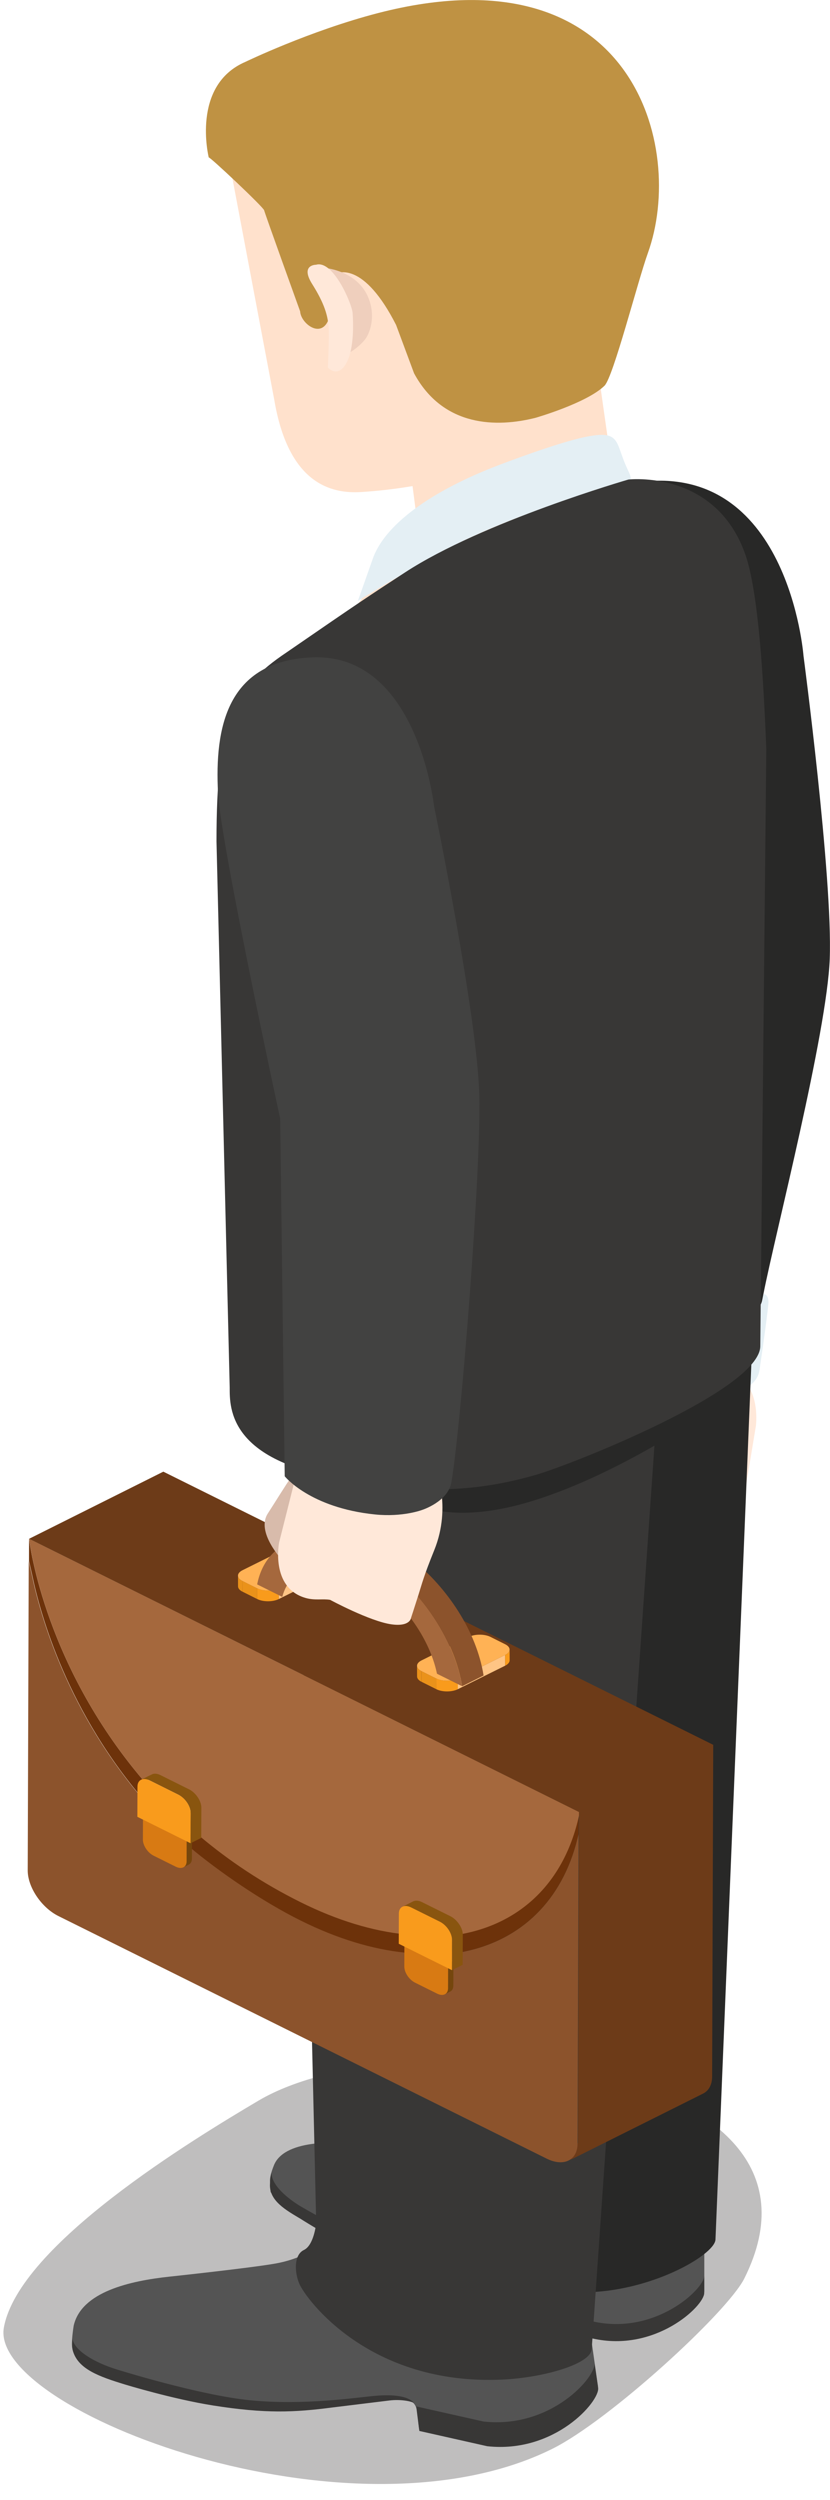 <?xml version="1.0" encoding="UTF-8" standalone="no"?>
<!-- Created with Inkscape (http://www.inkscape.org/) -->

<svg
   xmlns:dc="http://purl.org/dc/elements/1.1/"
   xmlns:cc="http://creativecommons.org/ns#"
   xmlns:rdf="http://www.w3.org/1999/02/22-rdf-syntax-ns#"
   xmlns:svg="http://www.w3.org/2000/svg"
   xmlns="http://www.w3.org/2000/svg"
   xmlns:sodipodi="http://sodipodi.sourceforge.net/DTD/sodipodi-0.dtd"
   xmlns:inkscape="http://www.inkscape.org/namespaces/inkscape"
   width="1.804mm"
   height="5.431mm"
   viewBox="0 0 1.804 5.431"
   version="1.1"
   id="svg162263"
   inkscape:version="0.92.2 (5c3e80d, 2017-08-06)"
   sodipodi:docname="people-business-01.svg">
  <defs
     id="defs162257">
    <clipPath
       id="clipPath1008"
       clipPathUnits="userSpaceOnUse">
      <path
         inkscape:connector-curvature="0"
         id="path1006"
         d="m 386.895,1917.503 c -0.63,-0.368 -1.091,-1.029 -1.303,-1.942 v 0 l 1.324,0.768 c 0.21,0.915 0.671,1.576 1.303,1.942 v 0 z" />
    </clipPath>
    <clipPath
       id="clipPath992"
       clipPathUnits="userSpaceOnUse">
      <path
         inkscape:connector-curvature="0"
         id="path990"
         d="M 0,2119.953 H 3253.108 V 0 H 0 Z" />
    </clipPath>
    <clipPath
       id="clipPath980"
       clipPathUnits="userSpaceOnUse">
      <path
         inkscape:connector-curvature="0"
         id="path978"
         d="m 383.806,1914.964 0.002,-0.767 c 0.363,-0.208 0.958,-0.211 1.325,0 v 0 l -10e-4,0.767 c -0.369,-0.215 -0.963,-0.21 -1.326,0" />
    </clipPath>
    <clipPath
       id="clipPath964"
       clipPathUnits="userSpaceOnUse">
      <path
         inkscape:connector-curvature="0"
         id="path962"
         d="M 0,2119.953 H 3253.108 V 0 H 0 Z" />
    </clipPath>
    <clipPath
       id="clipPath952"
       clipPathUnits="userSpaceOnUse">
      <path
         inkscape:connector-curvature="0"
         id="path950"
         d="m 382.624,1915.108 c 0,-0.138 0.091,-0.276 0.273,-0.38 v 0 l -0.002,0.765 c -0.182,0.105 -0.273,0.242 -0.273,0.381 v 0 z" />
    </clipPath>
    <clipPath
       id="clipPath940"
       clipPathUnits="userSpaceOnUse">
      <path
         inkscape:connector-curvature="0"
         id="path938"
         d="m 388.043,1916.645 0.002,-0.766 c 0.186,0.108 0.279,0.248 0.279,0.389 v 0 l -0.002,0.763 c 0,-0.138 -0.093,-0.279 -0.279,-0.386" />
    </clipPath>
    <clipPath
       id="clipPath928"
       clipPathUnits="userSpaceOnUse">
      <path
         inkscape:connector-curvature="0"
         id="path926"
         d="M 0,2119.953 H 3253.108 V 0 H 0 Z" />
    </clipPath>
    <clipPath
       id="clipPath916"
       clipPathUnits="userSpaceOnUse">
      <path
         inkscape:connector-curvature="0"
         id="path914"
         d="m 394.831,1908.514 0.002,-0.766 c 0.362,-0.212 0.958,-0.212 1.325,0 v 0 l -0.001,0.766 c -0.369,-0.214 -0.963,-0.212 -1.326,0" />
    </clipPath>
    <clipPath
       id="clipPath900"
       clipPathUnits="userSpaceOnUse">
      <path
         inkscape:connector-curvature="0"
         id="path898"
         d="M 0,2119.953 H 3253.108 V 0 H 0 Z" />
    </clipPath>
    <clipPath
       id="clipPath888"
       clipPathUnits="userSpaceOnUse">
      <path
         inkscape:connector-curvature="0"
         id="path886"
         d="m 393.649,1908.659 c 0,-0.139 0.091,-0.277 0.273,-0.381 v 0 l -0.002,0.763 c -0.182,0.106 -0.273,0.244 -0.273,0.384 v 0 z" />
    </clipPath>
    <clipPath
       id="clipPath876"
       clipPathUnits="userSpaceOnUse">
      <path
         inkscape:connector-curvature="0"
         id="path874"
         d="m 399.068,1910.194 0.002,-0.766 c 0.186,0.108 0.279,0.25 0.279,0.388 v 0 l -0.002,0.765 c 0,-0.138 -0.093,-0.281 -0.279,-0.387" />
    </clipPath>
    <clipPath
       id="clipPath696"
       clipPathUnits="userSpaceOnUse">
      <path
         inkscape:connector-curvature="0"
         id="path694"
         d="m 368.179,1881.26 h 46.684 v -30.38 h -46.684 z" />
    </clipPath>
  </defs>
  <sodipodi:namedview
     id="base"
     pagecolor="#ffffff"
     bordercolor="#666666"
     borderopacity="1.0"
     inkscape:pageopacity="0.0"
     inkscape:pageshadow="2"
     inkscape:zoom="0.35"
     inkscape:cx="3.4099996"
     inkscape:cy="10.263483"
     inkscape:document-units="mm"
     inkscape:current-layer="layer1"
     showgrid="false"
     inkscape:window-width="1360"
     inkscape:window-height="706"
     inkscape:window-x="-8"
     inkscape:window-y="-8"
     inkscape:window-maximized="1"
     fit-margin-top="0"
     fit-margin-left="0"
     fit-margin-right="0"
     fit-margin-bottom="0" />
  <g
     inkscape:label="Layer 1"
     inkscape:groupmode="layer"
     id="layer1"
     transform="translate(78.387,-146.118)">
    <g
       id="g3339"
       transform="matrix(0.1,0,0,0.086,-69.737,136.034)">
      <g
         transform="matrix(0.353,0,0,-0.353,-216.393,833.359)"
         id="g690">
        <g
           id="g692" />
        <g
           id="g704">
          <g
             style="opacity:0.29"
             id="g702"
             clip-path="url(#clipPath696)">
            <g
               id="g700"
               transform="translate(413.797,1865.579)">
              <path
                 inkscape:connector-curvature="0"
                 id="path698"
                 style="fill:#231f20;fill-opacity:1;fill-rule:nonzero;stroke:none"
                 d="m 0,0 c -1.037,-2.411 -8.305,-10.152 -11.813,-12.182 -12.478,-7.221 -34.7,2.769 -33.777,8.675 0.923,5.907 11.639,13.458 15.689,16.243 C -21.042,18.827 6.829,15.874 0,0" />
            </g>
          </g>
        </g>
      </g>
      <g
         transform="matrix(0.353,0,0,-0.353,-79.299,173.691)"
         id="g706">
        <path
           inkscape:connector-curvature="0"
           id="path708"
           style="fill:#545454;fill-opacity:1;fill-rule:nonzero;stroke:none"
           d="m 0,0 c 0,0 -0.993,-1.588 -3.439,-2.097 -1.51,-0.314 -6.487,-0.933 -6.487,-0.933 -2.47,-0.304 -5.466,-1.091 -5.937,-3.518 0,0 -0.171,-1.221 -0.082,-1.614 0.309,-1.358 1.628,-1.893 3.233,-2.464 0,0 2.916,-1.037 5.414,-1.498 3.228,-0.595 5.012,-0.501 7.34,-0.145 0,0 2.937,0.501 4.122,0.505 1.313,0.007 1.092,-0.951 1.244,-2.183 l 4.179,-1.093 c 4.179,-0.534 6.945,3.229 6.83,4.176 l -1.128,9.19 z" />
      </g>
      <g
         transform="matrix(0.353,0,0,-0.353,-78.346,177.773)"
         id="g710">
        <path
           inkscape:connector-curvature="0"
           id="path712"
           style="fill:#383736;fill-opacity:1;fill-rule:nonzero;stroke:none"
           d="m 0,0 c -1.125,-0.114 -4.378,-0.7 -7.703,-0.316 -3.142,0.36 -8.195,2.201 -8.195,2.201 -1.421,0.505 -2.633,1.375 -2.734,2.19 -0.022,-0.312 -0.033,-0.632 0.007,-0.803 0.304,-1.358 1.626,-1.893 3.229,-2.464 0,0 2.917,-1.037 5.414,-1.498 3.229,-0.595 5.014,-0.498 7.341,-0.144 0,0 3.372,0.48 3.495,0.497 0.777,0.118 1.545,-0.089 1.56,-0.227 C 2.386,-0.499 2.074,0.211 0,0" />
      </g>
      <g
         transform="matrix(0.353,0,0,-0.353,-75.991,178.422)"
         id="g714">
        <path
           inkscape:connector-curvature="0"
           id="path716"
           style="fill:#383736;fill-opacity:1;fill-rule:nonzero;stroke:none"
           d="m 0,0 -4.143,1.081 c 0.046,-0.406 0.145,-1.362 0.193,-1.756 L 0.229,-1.767 C 4.408,-2.299 7.172,1.462 7.058,2.409 L 6.831,4.173 C 6.947,3.225 4.181,-0.534 0,0" />
      </g>
      <g
         transform="matrix(0.353,0,0,-0.353,-76.178,170.469)"
         id="g718">
        <path
           inkscape:connector-curvature="0"
           id="path720"
           style="fill:#545454;fill-opacity:1;fill-rule:nonzero;stroke:none"
           d="m 0,0 c 0,0 -0.337,-2.428 -2.688,-2.632 -1.45,-0.127 -3.543,-0.185 -3.543,-0.185 -2.481,0.462 -5.588,0.417 -6.161,-1.431 0,0 -0.261,-0.722 -0.223,-1.116 0.13,-1.361 -0.352,-0.222 1.508,-1.883 0,0 3.534,-2.664 5.717,-3.691 2.747,-1.293 4.163,-1.339 5.051,-1.246 0,0 1.776,0.35 2.885,0.214 1.231,-0.151 0.915,-1.704 0.915,-2.925 l 3.788,-1.563 c 3.854,-1.021 6.876,2.316 6.876,3.253 v 9.743 z" />
      </g>
      <g
         transform="matrix(0.353,0,0,-0.353,-75.756,174.564)"
         id="g722">
        <path
           inkscape:connector-curvature="0"
           id="path724"
           style="fill:#383736;fill-opacity:1;fill-rule:nonzero;stroke:none"
           d="m 0,0 c -1.064,0.023 -2.297,0.202 -5.479,1.085 -2.658,0.737 -6.558,3.461 -6.558,3.461 -0.93,0.692 -1.688,1.54 -1.685,2.346 -0.059,-0.302 -0.078,-0.614 -0.089,-0.785 -0.086,-1.239 0.999,-1.919 1.895,-2.542 0,0 3.043,-2.287 5.33,-3.034 2.954,-0.968 3.411,-0.877 4.741,-0.924 0,0 1.687,-0.077 2.803,-0.127 C 1.46,-0.543 2.156,-0.837 2.156,-0.974 2.133,-0.906 1.968,-0.041 0,0" />
      </g>
      <g
         transform="matrix(0.353,0,0,-0.353,-73.621,175.892)"
         id="g726">
        <path
           inkscape:connector-curvature="0"
           id="path728"
           style="fill:#383736;fill-opacity:1;fill-rule:nonzero;stroke:none"
           d="M 0,0 -3.755,1.55 C -3.759,1.15 -3.788,0.729 -3.788,0.34 L 0,-1.224 C 3.854,-2.244 6.876,1.093 6.876,2.03 V 3.253 C 6.876,2.317 3.854,-1.02 0,0" />
      </g>
      <g
         transform="matrix(0.353,0,0,-0.353,-71.682,152.747)"
         id="g730">
        <path
           inkscape:connector-curvature="0"
           id="path732"
           style="fill:#ffe8d9;fill-opacity:1;fill-rule:nonzero;stroke:none"
           d="m 0,0 c -0.084,-1.693 -2.425,-2.694 -3.967,-2.615 -0.538,0.025 -1.019,-3.136 -1.866,-4.284 -0.894,-1.205 -2.142,-0.393 -2.333,-0.013 -0.149,0.298 1.499,4.868 1.872,6.033 1.239,3.887 2.831,3.951 4.376,3.874 C -0.378,2.919 0.082,1.695 0,0" />
      </g>
      <g
         transform="matrix(0.353,0,0,-0.353,-71.777,151.52)"
         id="g734">
        <path
           inkscape:connector-curvature="0"
           id="path736"
           style="fill:#282827;fill-opacity:1;fill-rule:nonzero;stroke:none"
           d="m 0,0 c 1.739,-0.016 5.1,3.302 5.1,3.302 0,0 0.074,0.428 0.199,1.177 0.71,4.229 3.913,18.662 4.082,23.989 0.183,5.847 -1.616,21.672 -1.616,21.672 0,0 -0.921,14.12 -10.428,12.382 -5.271,-0.963 -2.578,-7.907 -2.63,-12.597 -0.041,-3.691 1.854,-22.436 1.854,-22.436 L -4.621,4.463 c 0,0 1.229,-4.431 4.621,-4.463" />
      </g>
      <g
         transform="matrix(0.353,0,0,-0.353,-70.949,151.778)"
         id="g738">
        <path
           inkscape:connector-curvature="0"
           id="path740"
           style="fill:#ffe8d9;fill-opacity:1;fill-rule:nonzero;stroke:none"
           d="m 0,0 -4.447,0.27 -1.943,-5.184 -0.041,-0.865 0.338,-6.927 c 0,0 -0.102,-3.341 3.443,-3.557 2.317,-0.141 0.251,-0.016 0.251,-0.016 3.175,-0.192 3.629,3.206 3.629,3.206 l 1.262,8.857 C 2.647,-2.332 2.04,-0.123 0,0" />
      </g>
      <g
         transform="matrix(0.353,0,0,-0.353,-73.727,151.738)"
         id="g742">
        <path
           inkscape:connector-curvature="0"
           id="path744"
           style="fill:#e4eff4;fill-opacity:1;fill-rule:nonzero;stroke:none"
           d="m 0,0 c -0.013,-0.777 1.689,-2.317 3.969,-2.55 2.963,-0.301 4.365,0.246 4.365,0.246 1.375,0.465 2.128,0.999 2.248,1.967 0,0 0.454,3.57 0.543,4.7 0.056,0.729 -0.297,0.733 -0.297,0.733 0,0 -0.065,-0.574 -0.188,-0.78 C 10.186,3.56 8.912,2.548 6,2.481 1.419,2.375 0.908,5.081 0.908,5.081 0.24,5.087 0.02,4.791 0.043,4.021 Z" />
      </g>
      <g
         transform="matrix(0.353,0,0,-0.353,-70.468,151.814)"
         id="g746">
        <path
           inkscape:connector-curvature="0"
           id="path748"
           style="fill:#e8c5ac;fill-opacity:1;fill-rule:nonzero;stroke:none"
           d="m 0,0 c 0,0 2.079,9.759 -10.008,9.759 -9.576,0 -9.576,-10.164 -9.576,-10.164 l 4.843,-58.534 h 11.955 z" />
      </g>
      <g
         transform="matrix(0.353,0,0,-0.353,-78.855,119.524)"
         id="g750">
        <path
           inkscape:connector-curvature="0"
           id="path752"
           style="fill:#ffe1cc;fill-opacity:1;fill-rule:nonzero;stroke:none"
           d="m 0,0 -8.215,-1.004 3.437,-21.129 c 0.867,-6.073 3.515,-6.786 5.364,-6.65 3.844,0.281 7.668,1.451 9.71,2.898 3.956,2.801 3.543,11.272 3.53,11.851 l 0.169,14.318 z" />
      </g>
      <g
         transform="matrix(0.353,0,0,-0.353,-73.127,133.598)"
         id="g754">
        <path
           inkscape:connector-curvature="0"
           id="path756"
           style="fill:#ffe1cc;fill-opacity:1;fill-rule:nonzero;stroke:none"
           d="m 0,0 -0.035,11.426 -1.568,12.829 -11.998,-2.754 1.384,-12.365 c 0,-1.763 -1.243,-2.243 -2.176,-3.738 l -5.076,-8.109 c -1.218,-1.956 -3.762,-5.063 -3.762,-10.536 v -30.102 l 24.555,-3.415 v 39.96 C 1.324,-4.472 0.874,-2.16 0,0" />
      </g>
      <g
         transform="matrix(0.353,0,0,-0.353,-78.488,146.396)"
         id="g758">
        <path
           inkscape:connector-curvature="0"
           id="path760"
           style="fill:#14546d;fill-opacity:1;fill-rule:nonzero;stroke:none"
           d="m 0,0 v -5.6 c 0,-4.162 0.993,-11.217 0.993,-11.217 l 19.134,-0.727 c 2.41,0.482 3.322,3.773 3.322,7.088 V 0 Z" />
      </g>
      <g
         transform="matrix(0.353,0,0,-0.353,-70.468,151.814)"
         id="g762">
        <path
           inkscape:connector-curvature="0"
           id="path764"
           style="fill:#ffe1cc;fill-opacity:1;fill-rule:nonzero;stroke:none"
           d="m 0,0 c 0,0 -0.794,6.783 -9.23,6.783 -1.124,0 0,0.012 -3.322,0.002 -8.064,-0.024 -9.189,-8.243 -9.189,-8.243 l 5.025,-57.243 12.801,-0.238 z" />
      </g>
      <g
         transform="matrix(0.353,0,0,-0.353,-81.165,118.818)"
         id="g766">
        <path
           inkscape:connector-curvature="0"
           id="path768"
           style="fill:#bf9243;fill-opacity:1;fill-rule:nonzero;stroke:none"
           d="m 0,0 c -3.368,-1.678 -2.26,-6.845 -2.26,-6.845 0,0.138 3.413,-3.599 3.413,-3.784 0,-0.092 2.215,-7.23 2.215,-7.23 0.032,-0.817 1.214,-1.927 1.709,-0.692 0.553,1.384 -0.498,2.321 0.045,3.046 0.549,0.737 2.215,1.108 4.153,-3.322 l 1.107,-3.461 c 1.8,-3.876 5.122,-3.876 7.476,-3.184 0,0 3.139,1.046 4.246,2.292 0.543,0.61 2.042,7.456 2.676,9.505 C 27.133,-6.061 23.811,8.198 8.167,3.491 3.954,2.223 0,0 0,0" />
      </g>
      <g
         transform="matrix(0.353,0,0,-0.353,-78.109,150.101)"
         id="g770">
        <path
           inkscape:connector-curvature="0"
           id="path772"
           style="fill:#282827;fill-opacity:1;fill-rule:nonzero;stroke:none"
           d="m 0,0 0.519,-66.92 c 0,0 4.371,-4.061 11.628,-4.061 4.061,0 8.027,2.619 8.135,3.748 l 2.412,68.41 z" />
      </g>
      <g
         transform="matrix(0.353,0,0,-0.353,-80.042,152.515)"
         id="g774">
        <path
           inkscape:connector-curvature="0"
           id="path776"
           style="fill:#383736;fill-opacity:1;fill-rule:nonzero;stroke:none"
           d="m 0,0 1.177,-59.318 c -0.033,0.032 -0.139,-1.454 -0.762,-1.8 -0.616,-0.343 -0.588,-1.591 -0.277,-2.423 0.416,-1.107 4.292,-7.267 12.459,-6.852 2.488,0.126 5.417,1.076 5.538,2.146 l 4.077,68.225 z" />
      </g>
      <g
         transform="matrix(0.353,0,0,-0.353,-73.775,128.292)"
         id="g778">
        <path
           inkscape:connector-curvature="0"
           id="path780"
           style="fill:#e4eff4;fill-opacity:1;fill-rule:nonzero;stroke:none"
           d="M 0,0 C 1.437,0.341 1.8,0.093 2.077,-0.784 2.349,-1.648 2.343,-1.702 2.678,-2.537 2.955,-3.229 2.63,-3.276 2.63,-3.276 c 0,0 -7.198,-1.983 -12.549,-5.629 -3.805,-2.591 -4.097,-2.839 -4.097,-2.839 l 0.889,2.92 c 0.692,2.492 3.575,4.949 7.867,6.841 0,0 3.508,1.568 5.26,1.983" />
      </g>
      <g
         transform="matrix(0.353,0,0,-0.353,-79.409,124.029)"
         id="g782">
        <path
           inkscape:connector-curvature="0"
           id="path784"
           style="fill:#efcfbd;fill-opacity:1;fill-rule:nonzero;stroke:none"
           d="m 0,0 c 0,0 1.967,-0.208 2.618,-2.188 0.461,-1.397 0.009,-2.593 -0.253,-2.949 -0.696,-0.952 -1.46,-1.178 -1.46,-1.178 0,0 -0.099,3.387 -0.155,4.008 C 0.691,-1.684 0,0 0,0" />
      </g>
      <g
         transform="matrix(0.353,0,0,-0.353,-79.63,123.943)"
         id="g786">
        <path
           inkscape:connector-curvature="0"
           id="path788"
           style="fill:#ffe8d9;fill-opacity:1;fill-rule:nonzero;stroke:none"
           d="m 0,0 c 0,0 -0.995,0.013 -0.24,-1.382 0.755,-1.393 0.954,-2.243 1.01,-3.043 0.05,-0.731 -0.045,-2.931 -0.045,-2.931 0,0 0.653,-0.88 1.209,0.478 C 2.2,-6.231 2.34,-5.011 2.25,-3.454 2.213,-2.821 1.064,0.359 0,0" />
      </g>
      <g
         transform="matrix(0.353,0,0,-0.353,-83.295,163.56)"
         id="g790">
        <path
           inkscape:connector-curvature="0"
           id="path792"
           style="fill:#6d320a;fill-opacity:1;fill-rule:nonzero;stroke:none"
           d="M 0,0 C 0,-0.288 0.121,-0.614 0.309,-0.88 Z" />
      </g>
      <g
         transform="matrix(0.353,0,0,-0.353,-83.292,162.352)"
         id="g794">
        <path
           inkscape:connector-curvature="0"
           id="path796"
           style="fill:#6d320a;fill-opacity:1;fill-rule:nonzero;stroke:none"
           d="m 0,0 c -6.284,8.367 -7.248,17.189 -7.298,17.655 l -0.004,-1.599 0.192,-0.982 c 0.5,-2.824 2.172,-9.9 7.106,-16.424 z" />
      </g>
      <g
         transform="matrix(0.353,0,0,-0.353,-77.678,166.802)"
         id="g798">
        <path
           inkscape:connector-curvature="0"
           id="path800"
           style="fill:#6d320a;fill-opacity:1;fill-rule:nonzero;stroke:none"
           d="M 0,0 C -0.002,-0.288 0.119,-0.614 0.307,-0.88 Z" />
      </g>
      <g
         transform="matrix(0.353,0,0,-0.353,-74.142,171.822)"
         id="g802">
        <path
           inkscape:connector-curvature="0"
           id="path804"
           style="fill:#723919;fill-opacity:1;fill-rule:nonzero;stroke:none"
           d="M 0,0 8.267,4.802 C 8.609,5 8.819,5.422 8.821,6.02 L 0.554,1.215 C 0.552,0.619 0.342,0.197 0,0" />
      </g>
      <g
         transform="matrix(0.353,0,0,-0.353,-73.923,163.02)"
         id="g806">
        <path
           inkscape:connector-curvature="0"
           id="path808"
           style="fill:#8c532c;fill-opacity:1;fill-rule:nonzero;stroke:none"
           d="m 0,0 -0.004,-1.596 -0.173,-0.772 c -1.041,-4.309 -3.656,-7.002 -7.19,-7.707 0,0 -7.365,1.06 -9.634,2.37 -2.393,1.383 -6.12,4.77 -6.537,5.015 l -3.024,3.233 c -4.934,6.524 -6.606,13.599 -7.105,16.424 l -0.193,0.982 -0.063,-22.138 c -0.004,-1.201 0.842,-2.667 1.891,-3.273 l 30.066,-17.36 c 1.047,-0.603 1.897,-0.114 1.899,1.086 z" />
      </g>
      <g
         transform="matrix(0.353,0,0,-0.353,-73.923,163.112)"
         id="g810">
        <path
           inkscape:connector-curvature="0"
           id="path812"
           style="fill:#5c361d;fill-opacity:1;fill-rule:nonzero;stroke:none"
           d="M 0,0 8.267,4.804 V 5.066 L 0,0.262 Z" />
      </g>
      <g
         transform="matrix(0.353,0,0,-0.353,-73.923,163.112)"
         id="g814">
        <path
           inkscape:connector-curvature="0"
           id="path816"
           style="fill:#6d320a;fill-opacity:1;fill-rule:nonzero;stroke:none"
           d="m 0,0 c -0.9,-4.778 -3.617,-7.763 -7.372,-8.507 0.007,-0.048 0.009,-0.093 0.009,-0.139 l -0.004,-1.167 c 3.534,0.705 6.149,3.397 7.19,7.707 l 0.173,0.772 z" />
      </g>
      <g
         transform="matrix(0.353,0,0,-0.353,-85.866,156.124)"
         id="g818">
        <path
           inkscape:connector-curvature="0"
           id="path820"
           style="fill:#a5683d;fill-opacity:1;fill-rule:nonzero;stroke:none"
           d="m 0,0 c 0.05,-0.465 1.014,-9.288 7.298,-17.655 v 0.281 c 0.002,0.481 0.344,0.673 0.761,0.433 l 1.761,-1.017 c 0.42,-0.242 0.757,-0.828 0.755,-1.306 l -0.007,-2.131 c 1.77,-1.734 3.827,-3.348 6.219,-4.728 2.269,-1.311 4.439,-2.061 6.426,-2.295 l 0.005,1.854 c 0.002,0.476 0.342,0.675 0.757,0.435 l 1.763,-1.019 c 0.378,-0.219 0.692,-0.72 0.746,-1.168 3.755,0.744 6.472,3.729 7.371,8.507 v 0.262 l -10.585,6.11 -1.545,0.894 -9.528,5.5 -1.547,0.894 z" />
      </g>
      <g
         transform="matrix(0.353,0,0,-0.353,-82.95,154.429)"
         id="g822">
        <path
           inkscape:connector-curvature="0"
           id="path824"
           style="fill:#6d3b18;fill-opacity:1;fill-rule:nonzero;stroke:none"
           d="m 0,0 -8.265,-4.804 33.856,-19.548 -0.005,-1.596 -0.062,-22.139 c -0.003,-0.597 -0.212,-1.019 -0.554,-1.216 l 8.267,4.802 c 0.342,0.199 0.552,0.621 0.554,1.218 l 0.067,23.736 z" />
      </g>
      <g
         transform="matrix(0.353,0,0,-0.353,-77.694,166.117)"
         id="g826">
        <path
           inkscape:connector-curvature="0"
           id="path828"
           style="fill:#6d320a;fill-opacity:1;fill-rule:nonzero;stroke:none"
           d="m 0,0 c -1.988,0.236 -4.155,0.984 -6.426,2.295 -2.392,1.382 -4.449,2.994 -6.217,4.728 l -0.792,-0.203 0.178,-0.586 c 1.767,-1.724 4.434,-3.865 6.828,-5.248 2.269,-1.311 4.437,-2.059 6.427,-2.295 z" />
      </g>
      <g
         transform="matrix(0.353,0,0,-0.353,-76.761,166.848)"
         id="g830">
        <path
           inkscape:connector-curvature="0"
           id="path832"
           style="fill:#75460d;fill-opacity:1;fill-rule:nonzero;stroke:none"
           d="m 0,0 -0.004,-1.787 c -0.003,-0.21 -0.076,-0.359 -0.197,-0.428 l 0.331,0.193 c 0.121,0.069 0.194,0.218 0.194,0.428 l 0.007,1.786 z" />
      </g>
      <g
         transform="matrix(0.353,0,0,-0.353,-76.761,166.848)"
         id="g834">
        <path
           inkscape:connector-curvature="0"
           id="path836"
           style="fill:#eb921a;fill-opacity:1;fill-rule:nonzero;stroke:none"
           d="M 0,0 0.331,0.192 -2.36,1.746 -2.689,1.553 Z" />
      </g>
      <g
         transform="matrix(0.353,0,0,-0.353,-77.71,166.3)"
         id="g838">
        <path
           inkscape:connector-curvature="0"
           id="path840"
           style="fill:#d87a13;fill-opacity:1;fill-rule:nonzero;stroke:none"
           d="m 0,0 -0.006,-1.787 c 0,-0.424 0.294,-0.939 0.664,-1.151 l 1.358,-0.785 c 0.366,-0.212 0.666,-0.039 0.669,0.383 l 0.004,1.787 z" />
      </g>
      <g
         transform="matrix(0.353,0,0,-0.353,-76.708,165.66)"
         id="g842">
        <path
           inkscape:connector-curvature="0"
           id="path844"
           style="fill:#89550f;fill-opacity:1;fill-rule:nonzero;stroke:none"
           d="m 0,0 -1.759,1.015 c -0.212,0.121 -0.402,0.131 -0.54,0.054 L -2.961,0.682 c 0.138,0.082 0.329,0.069 0.541,-0.052 l 1.758,-1.015 c 0.383,-0.22 0.755,-0.803 0.755,-1.308 l -0.007,-2.165 0.662,0.384 0.007,2.165 C 0.755,-0.811 0.389,-0.227 0,0" />
      </g>
      <g
         transform="matrix(0.353,0,0,-0.353,-77.562,165.437)"
         id="g846">
        <path
           inkscape:connector-curvature="0"
           id="path848"
           style="fill:#f99b1c;fill-opacity:1;fill-rule:nonzero;stroke:none"
           d="m 0,0 c -0.42,0.242 -0.759,0.049 -0.761,-0.433 l -0.007,-2.165 3.275,-1.89 0.006,2.165 c 0.003,0.482 -0.335,1.066 -0.755,1.308 z" />
      </g>
      <g
         transform="matrix(0.353,0,0,-0.353,-82.444,163.641)"
         id="g850">
        <path
           inkscape:connector-curvature="0"
           id="path852"
           style="fill:#75460d;fill-opacity:1;fill-rule:nonzero;stroke:none"
           d="m 0,0 -0.004,-1.784 c 0,-0.212 -0.076,-0.362 -0.195,-0.431 l 0.328,0.193 c 0.121,0.069 0.198,0.218 0.198,0.428 l 0.004,1.787 z" />
      </g>
      <g
         transform="matrix(0.353,0,0,-0.353,-82.444,163.641)"
         id="g854">
        <path
           inkscape:connector-curvature="0"
           id="path856"
           style="fill:#eb921a;fill-opacity:1;fill-rule:nonzero;stroke:none"
           d="M 0,0 0.331,0.193 -2.36,1.746 -2.689,1.553 Z" />
      </g>
      <g
         transform="matrix(0.353,0,0,-0.353,-83.392,163.093)"
         id="g858">
        <path
           inkscape:connector-curvature="0"
           id="path860"
           style="fill:#d87a13;fill-opacity:1;fill-rule:nonzero;stroke:none"
           d="m 0,0 -0.006,-1.787 c 0,-0.421 0.294,-0.939 0.664,-1.151 l 1.358,-0.785 c 0.366,-0.209 0.666,-0.041 0.669,0.386 l 0.004,1.784 z" />
      </g>
      <g
         transform="matrix(0.353,0,0,-0.353,-82.39,162.454)"
         id="g862">
        <path
           inkscape:connector-curvature="0"
           id="path864"
           style="fill:#89550f;fill-opacity:1;fill-rule:nonzero;stroke:none"
           d="M 0,0 -1.759,1.017 C -1.971,1.14 -2.161,1.151 -2.299,1.069 L -2.961,0.686 c 0.138,0.08 0.329,0.069 0.541,-0.052 l 1.758,-1.017 c 0.08,-0.047 0.156,-0.108 0.229,-0.177 0.013,-0.013 0.028,-0.024 0.041,-0.039 0.273,-0.279 0.487,-0.71 0.485,-1.092 l -0.007,-2.165 0.662,0.384 0.007,2.166 C 0.755,-0.813 0.394,-0.225 0,0" />
      </g>
      <g
         transform="matrix(0.353,0,0,-0.353,-83.244,162.23)"
         id="g866">
        <path
           inkscape:connector-curvature="0"
           id="path868"
           style="fill:#f99b1c;fill-opacity:1;fill-rule:nonzero;stroke:none"
           d="M 0,0 C -0.42,0.24 -0.759,0.048 -0.759,-0.435 L -0.766,-2.6 2.507,-4.49 2.513,-2.325 c 0.003,0.482 -0.335,1.066 -0.755,1.308 z" />
      </g>
      <g
         transform="matrix(0.353,0,0,-0.353,-216.393,833.359)"
         id="g870">
        <g
           clip-path="url(#clipPath876)"
           id="g872">
          <g
             transform="translate(399.068,1910.194)"
             id="g878">
            <path
               inkscape:connector-curvature="0"
               id="path880"
               style="fill:#f99b1c;fill-opacity:1;fill-rule:nonzero;stroke:none"
               d="m 0,0 0.002,-0.766 c 0.186,0.108 0.279,0.249 0.279,0.388 L 0.279,0.387 C 0.279,0.249 0.186,0.106 0,0" />
          </g>
        </g>
      </g>
      <g
         transform="matrix(0.353,0,0,-0.353,-216.393,833.359)"
         id="g882">
        <g
           clip-path="url(#clipPath888)"
           id="g884">
          <g
             transform="translate(393.647,1909.424)"
             id="g890">
            <path
               inkscape:connector-curvature="0"
               id="path892"
               style="fill:#ea921a;fill-opacity:1;fill-rule:nonzero;stroke:none"
               d="m 0,0 0.002,-0.766 c 0,-0.138 0.091,-0.276 0.272,-0.38 L 0.272,-0.383 C 0.091,-0.277 0,-0.139 0,0" />
          </g>
        </g>
      </g>
      <g
         transform="matrix(0.353,0,0,-0.353,-216.393,833.359)"
         id="g894">
        <g
           clip-path="url(#clipPath900)"
           id="g896">
          <g
             transform="translate(393.92,1909.042)"
             id="g902">
            <path
               inkscape:connector-curvature="0"
               id="path904"
               style="fill:#ea921a;fill-opacity:1;fill-rule:nonzero;stroke:none"
               d="M 0,0 0.002,-0.764 0.913,-1.293 0.911,-0.528 Z" />
          </g>
          <g
             transform="translate(396.156,1908.514)"
             id="g906">
            <path
               inkscape:connector-curvature="0"
               id="path908"
               style="fill:#ffc585;fill-opacity:1;fill-rule:nonzero;stroke:none"
               d="M 0,0 0.002,-0.766 2.914,0.915 2.912,1.681 Z" />
          </g>
        </g>
      </g>
      <g
         transform="matrix(0.353,0,0,-0.353,-216.393,833.359)"
         id="g910">
        <g
           clip-path="url(#clipPath916)"
           id="g912">
          <g
             transform="translate(394.831,1908.514)"
             id="g918">
            <path
               inkscape:connector-curvature="0"
               id="path920"
               style="fill:#f99b1c;fill-opacity:1;fill-rule:nonzero;stroke:none"
               d="m 0,0 0.002,-0.766 c 0.363,-0.212 0.958,-0.212 1.326,0 L 1.326,0 C 0.958,-0.214 0.363,-0.212 0,0" />
          </g>
        </g>
      </g>
      <g
         transform="matrix(0.353,0,0,-0.353,-216.393,833.359)"
         id="g922">
        <g
           clip-path="url(#clipPath928)"
           id="g924">
          <g
             transform="translate(393.924,1909.809)"
             id="g930">
            <path
               inkscape:connector-curvature="0"
               id="path932"
               style="fill:#ffb255;fill-opacity:1;fill-rule:nonzero;stroke:none"
               d="m 0,0 c -0.368,-0.212 -0.37,-0.554 -0.004,-0.768 l 0.91,-0.527 c 0.364,-0.212 0.958,-0.215 1.326,0 l 2.912,1.68 c 0.367,0.212 0.37,0.558 0.008,0.768 l -0.91,0.53 C 3.874,1.895 3.281,1.893 2.914,1.681 Z" />
          </g>
        </g>
      </g>
      <g
         transform="matrix(0.353,0,0,-0.353,-216.393,833.359)"
         id="g934">
        <g
           clip-path="url(#clipPath940)"
           id="g936">
          <g
             transform="translate(388.043,1916.645)"
             id="g942">
            <path
               inkscape:connector-curvature="0"
               id="path944"
               style="fill:#f99b1c;fill-opacity:1;fill-rule:nonzero;stroke:none"
               d="m 0,0 0.002,-0.766 c 0.186,0.108 0.279,0.249 0.279,0.39 L 0.279,0.387 C 0.279,0.249 0.186,0.108 0,0" />
          </g>
        </g>
      </g>
      <g
         transform="matrix(0.353,0,0,-0.353,-216.393,833.359)"
         id="g946">
        <g
           clip-path="url(#clipPath952)"
           id="g948">
          <g
             transform="translate(382.623,1915.874)"
             id="g954">
            <path
               inkscape:connector-curvature="0"
               id="path956"
               style="fill:#ea921a;fill-opacity:1;fill-rule:nonzero;stroke:none"
               d="m 0,0 0.002,-0.766 c 0,-0.138 0.091,-0.277 0.272,-0.38 L 0.272,-0.381 C 0.091,-0.277 0,-0.139 0,0" />
          </g>
        </g>
      </g>
      <g
         transform="matrix(0.353,0,0,-0.353,-216.393,833.359)"
         id="g958">
        <g
           clip-path="url(#clipPath964)"
           id="g960">
          <g
             transform="translate(382.895,1915.494)"
             id="g966">
            <path
               inkscape:connector-curvature="0"
               id="path968"
               style="fill:#ea921a;fill-opacity:1;fill-rule:nonzero;stroke:none"
               d="M 0,0 0.002,-0.766 0.913,-1.296 0.911,-0.53 Z" />
          </g>
          <g
             transform="translate(385.131,1914.964)"
             id="g970">
            <path
               inkscape:connector-curvature="0"
               id="path972"
               style="fill:#ffc585;fill-opacity:1;fill-rule:nonzero;stroke:none"
               d="M 0,0 0.002,-0.766 2.914,0.915 2.912,1.681 Z" />
          </g>
        </g>
      </g>
      <g
         transform="matrix(0.353,0,0,-0.353,-216.393,833.359)"
         id="g974">
        <g
           clip-path="url(#clipPath980)"
           id="g976">
          <g
             transform="translate(383.806,1914.964)"
             id="g982">
            <path
               inkscape:connector-curvature="0"
               id="path984"
               style="fill:#f99b1c;fill-opacity:1;fill-rule:nonzero;stroke:none"
               d="m 0,0 0.002,-0.766 c 0.364,-0.21 0.958,-0.212 1.326,0 L 1.326,0 C 0.958,-0.214 0.363,-0.21 0,0" />
          </g>
        </g>
      </g>
      <g
         transform="matrix(0.353,0,0,-0.353,-216.393,833.359)"
         id="g986">
        <g
           clip-path="url(#clipPath992)"
           id="g988">
          <g
             transform="translate(382.899,1916.261)"
             id="g994">
            <path
               inkscape:connector-curvature="0"
               id="path996"
               style="fill:#ffb255;fill-opacity:1;fill-rule:nonzero;stroke:none"
               d="m 0,0 c -0.368,-0.214 -0.37,-0.556 -0.004,-0.768 l 0.91,-0.529 c 0.364,-0.21 0.958,-0.215 1.326,0 l 2.912,1.68 c 0.367,0.214 0.369,0.558 0.008,0.768 l -0.913,0.53 c -0.365,0.212 -0.958,0.212 -1.328,0 z" />
          </g>
          <g
             transform="translate(388.218,1918.271)"
             id="g998">
            <path
               inkscape:connector-curvature="0"
               id="path1000"
               style="fill:#8c532c;fill-opacity:1;fill-rule:nonzero;stroke:none"
               d="m 0,0 -1.324,-0.768 c -0.629,-0.368 -1.09,-1.029 -1.302,-1.942 l 1.324,0.768 C -1.092,-1.027 -0.632,-0.366 0,0" />
          </g>
        </g>
      </g>
      <g
         transform="matrix(0.353,0,0,-0.353,-216.393,833.359)"
         id="g1002">
        <g
           clip-path="url(#clipPath1008)"
           id="g1004">
          <g
             transform="translate(385.592,1915.561)"
             id="g1010">
            <path
               inkscape:connector-curvature="0"
               id="path1012"
               style="fill:#8c532c;fill-opacity:1;fill-rule:nonzero;stroke:none"
               d="m 0,0 1.324,0.768 c 0.21,0.915 0.67,1.577 1.302,1.942 L 1.302,1.942 C 0.673,1.575 0.212,0.913 0,0" />
          </g>
        </g>
      </g>
      <g
         transform="matrix(0.353,0,0,-0.353,-79.816,155.983)"
         id="g1022">
        <path
           inkscape:connector-curvature="0"
           id="path1024"
           style="fill:#8c532c;fill-opacity:1;fill-rule:nonzero;stroke:none"
           d="M 0,0 C 3.679,2.139 9.965,-3.831 10.841,-10.183 L 9.52,-10.953 C 8.644,-4.611 2.362,1.374 -1.324,-0.77 Z" />
      </g>
      <g
         transform="matrix(0.353,0,0,-0.353,-78.678,156.41)"
         id="g1026">
        <path
           inkscape:connector-curvature="0"
           id="path1028"
           style="fill:#a5683d;fill-opacity:1;fill-rule:nonzero;stroke:none"
           d="m 0,0 c -3.156,1.823 -5.788,0.699 -6.325,-2.455 l 1.545,-0.894 c 0.51,2.203 2.457,2.944 4.776,1.605 2.317,-1.339 4.256,-4.323 4.752,-7.105 L 6.294,-9.742 C 5.777,-5.979 3.158,-1.824 0,0" />
      </g>
      <g
         transform="matrix(0.353,0,0,-0.353,-78.326,154.58)"
         id="g1030">
        <path
           inkscape:connector-curvature="0"
           id="path1032"
           style="fill:#d8bbab;fill-opacity:1;fill-rule:nonzero;stroke:none"
           d="m 0,0 c 0.455,-1.633 -1.456,-3.32 -2.943,-3.731 -0.52,-0.145 1.544,-2.622 -0.63,-3.074 0,0 -0.969,-0.831 -2.122,0.784 -0.091,0.127 -1.722,2.115 -0.969,3.461 1.001,1.793 2.077,4.015 3.045,4.706 C -2.362,3.044 -0.456,1.633 0,0" />
      </g>
      <g
         transform="matrix(0.353,0,0,-0.353,-77.793,155.028)"
         id="g1034">
        <path
           inkscape:connector-curvature="0"
           id="path1036"
           style="fill:#282827;fill-opacity:1;fill-rule:nonzero;stroke:none"
           d="m 0,0 c 0,0 2.208,-2.482 8.022,-0.433 5.814,2.049 11.812,7.086 11.812,7.086 l -0.737,3.5 c 0,0 -15.044,-6.831 -17.812,-5.891 C -1.484,5.202 0,0 0,0" />
      </g>
      <g
         transform="matrix(0.353,0,0,-0.353,-80.27,133.734)"
         id="g1038">
        <path
           inkscape:connector-curvature="0"
           id="path1040"
           style="fill:#383736;fill-opacity:1;fill-rule:nonzero;stroke:none"
           d="m 0,0 c -3.322,-2.585 -4.319,-4.956 -4.319,-13.532 l 0.813,-39.057 c 0,-1.491 -0.087,-5.467 7.566,-6.645 2.401,-0.369 5.845,-1.438 11.261,0.37 2.215,0.737 13.843,6.091 13.843,9.228 l 0.37,42.714 c -0.173,5.05 -0.485,11.265 -1.294,13.935 -1.844,6.091 -7.198,5.353 -7.198,5.353 0,0 -8.983,-3.021 -13.75,-6.645 C 4.984,3.968 4.713,3.774 0,0" />
      </g>
      <g
         transform="matrix(0.353,0,0,-0.353,-79.13,153.855)"
         id="g1042">
        <path
           inkscape:connector-curvature="0"
           id="path1044"
           style="fill:#ffe8d9;fill-opacity:1;fill-rule:nonzero;stroke:none"
           d="m 0,0 3.79,-1.932 2.115,0.64 c 0,0 1.062,-2.769 -0.046,-5.953 -0.655,-1.883 -0.75,-2.38 -0.969,-3.184 -0.277,-1.015 -0.46,-1.661 -0.46,-1.661 0,0 -0.048,-0.646 -1.201,-0.462 -1.326,0.213 -3.783,1.754 -3.783,1.754 -0.463,0.091 -0.937,-0.061 -1.523,0.139 -2.169,0.737 -1.615,3.968 -1.615,3.968 l 1.2,5.537 C -2.401,-0.462 -2.042,-0.02 0,0" />
      </g>
      <g
         transform="matrix(0.353,0,0,-0.353,-78.35,155.51)"
         id="g1046">
        <path
           inkscape:connector-curvature="0"
           id="path1048"
           style="fill:#424241;fill-opacity:1;fill-rule:nonzero;stroke:none"
           d="m 0,0 c 1.724,-0.205 2.907,0.325 2.907,0.325 0,0 1.592,0.589 1.798,1.977 0.611,4.161 1.838,22.47 1.719,27.692 -0.126,5.734 -2.79,20.712 -2.79,20.712 0,0 -1.015,10.882 -7.441,10.625 -5.351,-0.214 -6.059,-5.09 -5.858,-9.686 0.156,-3.613 3.829,-23.326 3.829,-23.326 L -5.557,2.732 c 0,0 1.542,-2.253 5.557,-2.732" />
      </g>
    </g>
  </g>
</svg>
